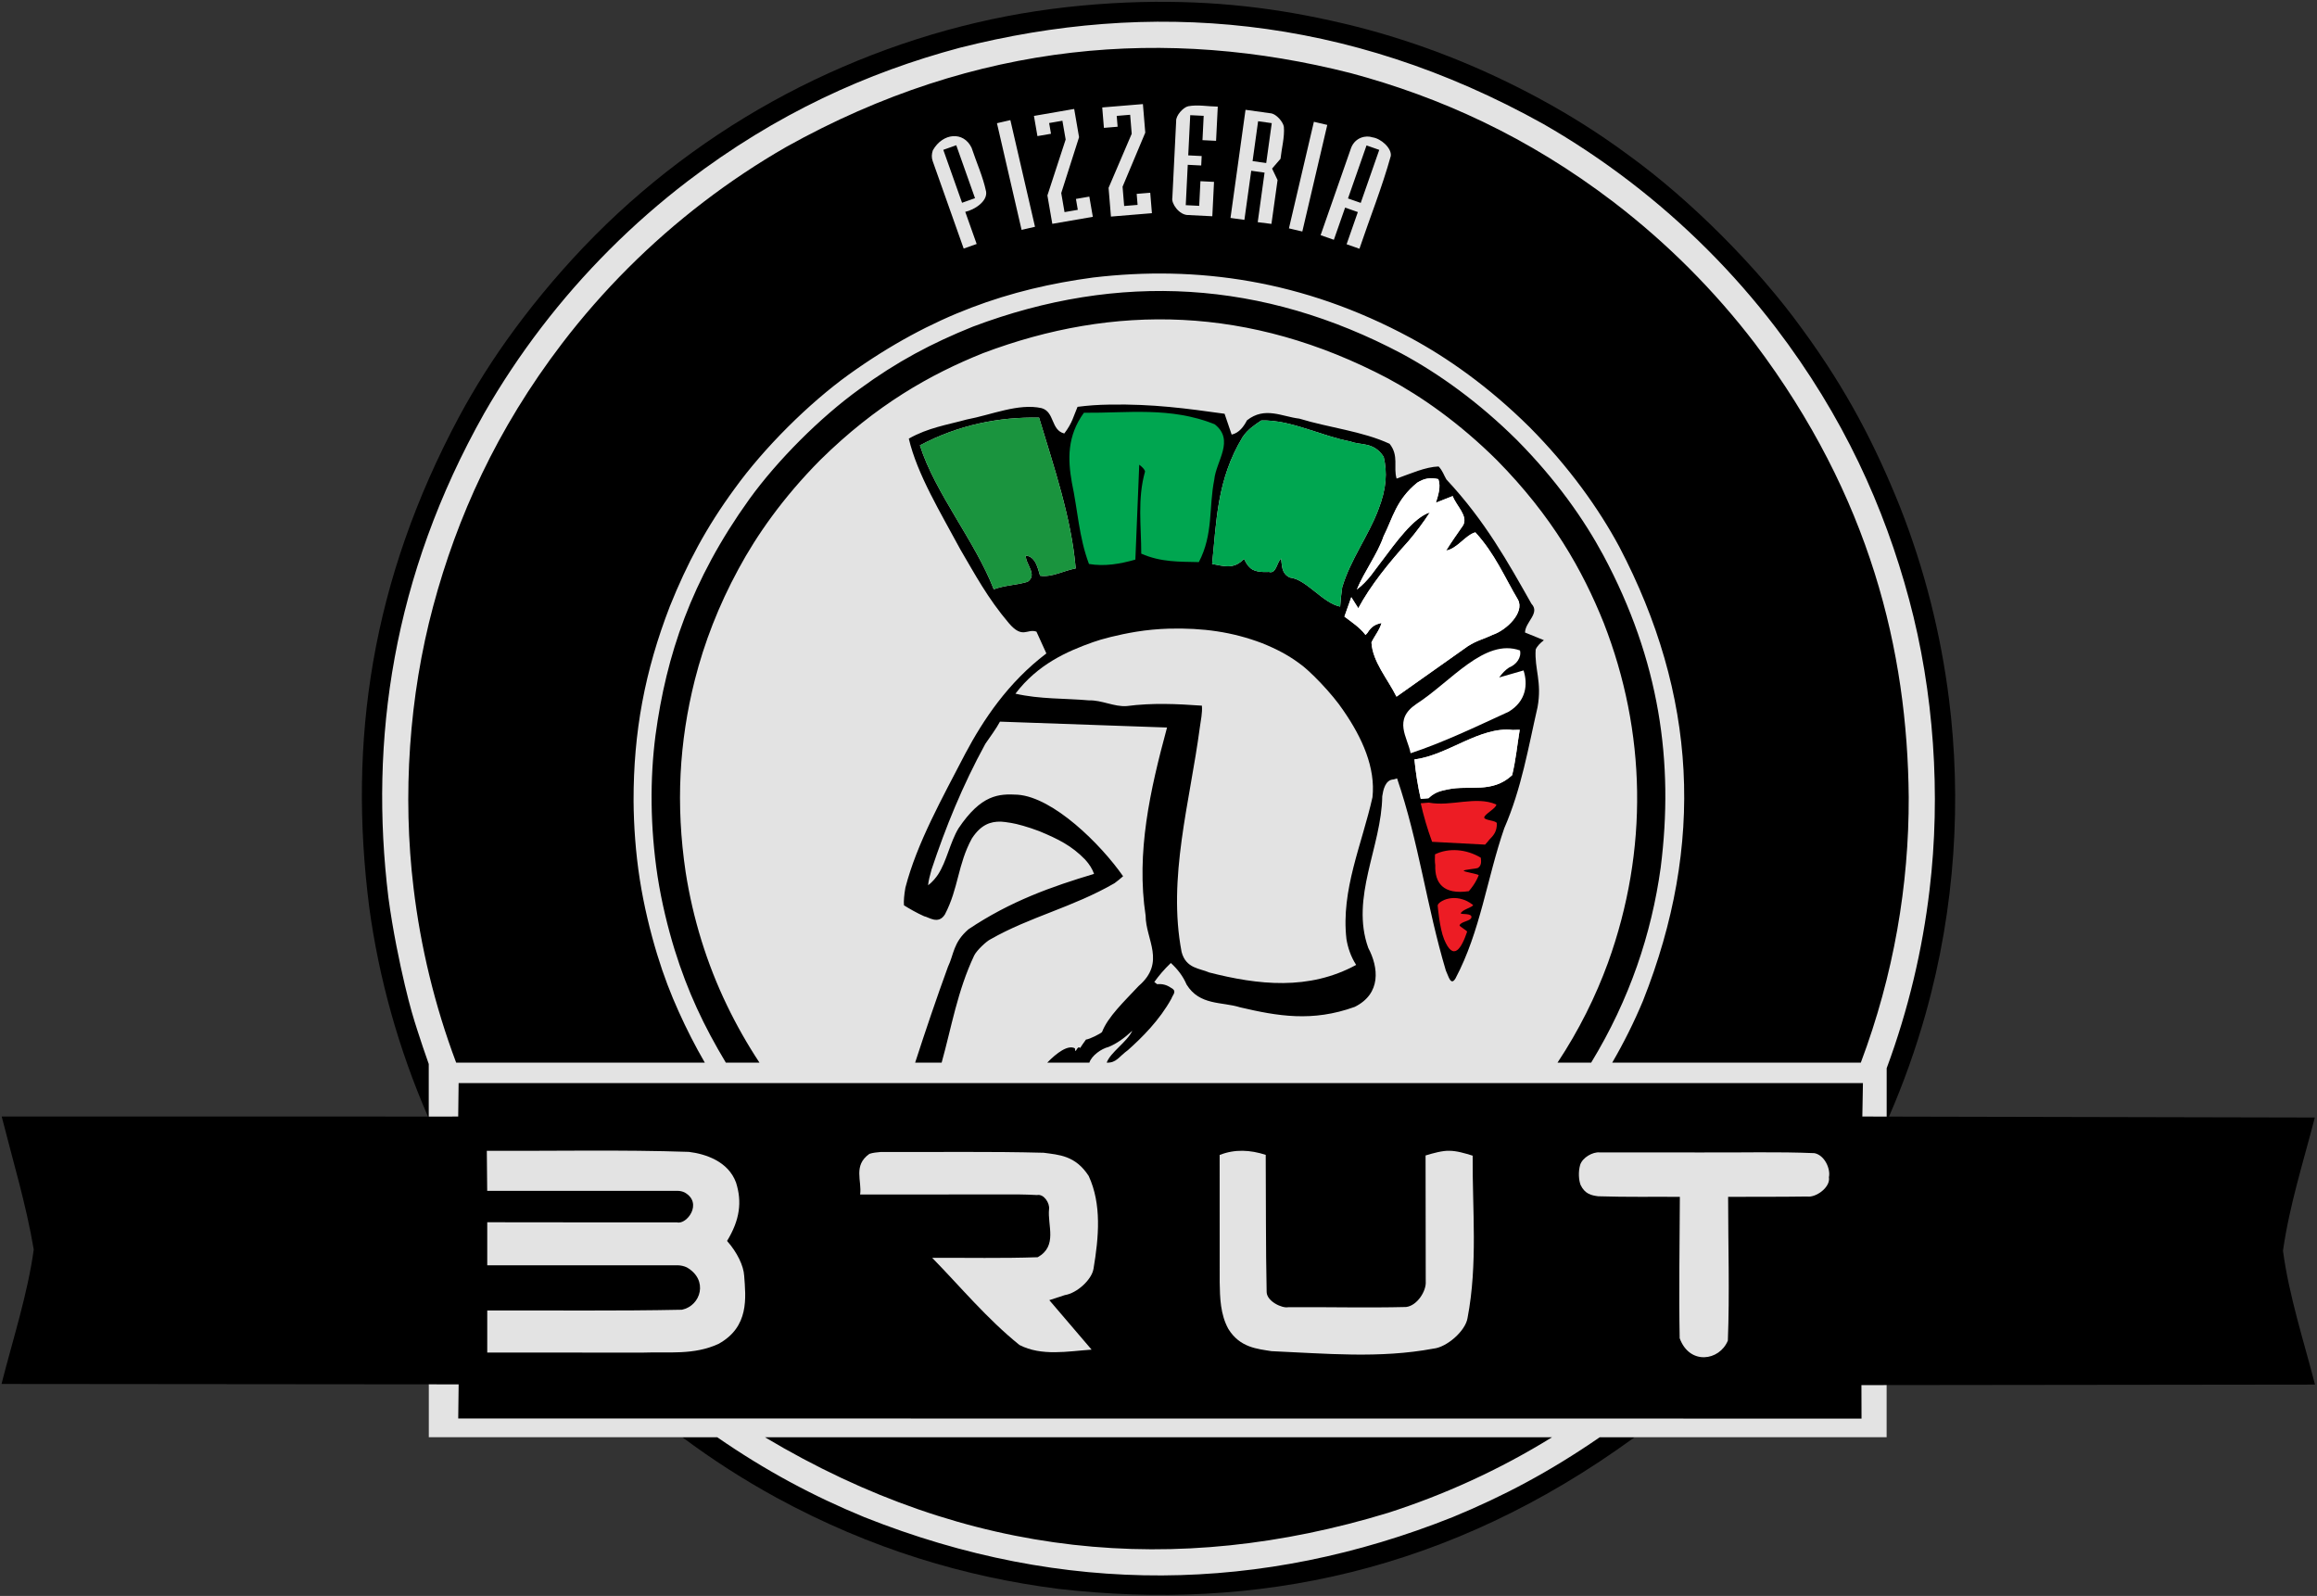 <?xml version="1.0" encoding="UTF-8" standalone="no"?>
<!-- Created with Inkscape (http://www.inkscape.org/) -->

<svg
   version="1.1"
   id="svg2"
   width="1910.667"
   height="1316"
   viewBox="0 0 1910.667 1316"
   sodipodi:docname="Brut.eps"
   xmlns:inkscape="http://www.inkscape.org/namespaces/inkscape"
   xmlns:sodipodi="http://sodipodi.sourceforge.net/DTD/sodipodi-0.dtd"
   xmlns="http://www.w3.org/2000/svg"
   xmlns:svg="http://www.w3.org/2000/svg">
  <rect x="0" y="0" width="1910.667" height="1316" fill="#333333" stroke="none"/>
  <defs
     id="defs6" />
  <sodipodi:namedview
     id="namedview4"
     pagecolor="#ffffff"
     bordercolor="#000000"
     borderopacity="0.25"
     inkscape:showpageshadow="2"
     inkscape:pageopacity="0.0"
     inkscape:pagecheckerboard="0"
     inkscape:deskcolor="#d1d1d1" />
  <g
     id="g8"
     inkscape:groupmode="layer"
     inkscape:label="ink_ext_XXXXXX"
     transform="matrix(1.333,0,0,-1.333,0,1316)">
    <g
       id="g10"
       transform="scale(0.1)">
      <path
         d="M 11671.5,1304.23 V 981.574 H 10112 C 8963.04,143.84 7763.98,-95.285 6552.16,43.043 5973.89,116.145 5388.48,289.164 4803.59,607.66 4601.09,718.469 4407.27,842.719 4221.44,981.574 H 2652.35 V 1308.85 L 9.383,1311.23 C 79.828,1588.06 170.539,1866.04 208.766,2142.77 162.656,2417.74 79.828,2691.46 10.508,2965.55 l 2636.982,-0.17 c -183.03,420.62 -303.93,857.8 -363.38,1295.18 -130.9,1027.04 11.67,2016.62 556.92,3035.96 98.06,180.54 206.63,355.5 346.02,543.99 139.29,188.6 309.5,390.72 495.25,577.39 185.67,186.72 387.08,357.96 599.15,511.16 211.95,153.28 434.68,288.52 666.56,405.42 473.31,238.15 968.54,394.08 1460.51,468.77 250.71,38.05 504.36,55.94 733.92,57.97 447.09,3.11 834.03,-50.17 1243.86,-152.22 383.9,-97.44 768.27,-246.03 1143.66,-450.11 180.55,-98.05 355.5,-206.63 544.24,-345.86 384.5,-277.71 799.8,-695.42 1072.2,-1072.52 283.7,-386.83 456.7,-728.68 606.9,-1101.81 153.2,-388.32 253.3,-789.68 303.7,-1190.93 77.1,-616.93 41.7,-1284.57 -144.8,-1947.43 -60.9,-216.55 -136.6,-428.95 -226.3,-635.14 l 2634.2,-5.77 c -70.7,-274.42 -156.4,-540.18 -197,-824.36 38,-281.34 127.1,-552.15 198.1,-827.73 l -2649.7,-3.11"
         style="fill:#000000;fill-opacity:1;fill-rule:evenodd;stroke:none"
         id="path12" />
      <path
         d="m 2652.35,2965.38 v 325.22 c -24.88,69.74 -48.41,140.01 -71.06,210.55 -22.76,70.52 -44.61,141.41 -76.74,277.43 -32.11,136.04 -74.43,337.18 -101.67,540.56 -118.97,972.34 25.03,1990.53 592.48,2996.41 104.79,182.74 223.47,361.15 353.39,530.99 130,169.83 271.16,331.08 422.41,482.33 151.14,151.15 312.4,292.38 482.24,422.31 550.01,419.74 1113.48,673.11 1682.44,825.43 1171.55,297.53 2393.46,208.5 3613.23,-471.97 182.69,-104.78 361.17,-223.47 531.03,-353.46 169.8,-129.93 331,-271.07 482.2,-422.31 151.3,-151.25 292.4,-312.4 422.4,-482.33 419.8,-550.02 673.1,-1113.41 825.5,-1682.38 153,-568.68 197.7,-1206.42 126.4,-1797.68 -43.5,-367.34 -130.3,-738.07 -265.1,-1102.07 V 2965.2 l -150.6,0.35 3.7,206.64 -8687.46,0.18 -2.58,-206.99 z m 3008.97,333.45 h 163.91 c 61.49,220.73 97.43,442.95 201.25,662.78 16.53,33.36 77.16,88.93 100.16,99.92 247.18,141.06 507.27,196.9 768.09,347.44 18.49,13.17 35.75,28.15 53.01,43 -139.76,200.37 -432.05,488.08 -651.72,504.37 -118.3,6.82 -225.47,1.15 -366.45,-207.9 -52.94,-88.23 -73.04,-203.9 -126.91,-286.28 -11.17,-16.28 -31.96,-44.25 -61.25,-65.93 3.36,32.64 9.57,53.36 21.68,98.24 86.72,260.17 190,516.02 332.75,777.1 31.5,46.18 65.77,91.16 90.18,136.82 l 1033.59,-36.37 c -105.14,-387.99 -191.69,-773.04 -132.48,-1164.04 0.45,-148.06 127.36,-287.79 -42.93,-434.62 -89.83,-96.11 -190.62,-190.88 -226.73,-285.06 -9.38,-10.16 -75.59,-44.07 -99.3,-46.63 -13.19,-17.34 -24.5,-34.7 -36.19,-52.21 -18.94,21.05 -29.48,-47.89 -32.21,-1.85 -42.75,23.18 -112.39,-27.72 -171.34,-88.78 h 260.55 c 14.68,44.53 74.61,86.3 118.3,97.01 49.13,19.46 99.32,55.66 147.53,100.44 -32.73,-69.84 -135.21,-133.11 -158.59,-197.45 60.81,-1.69 72.93,34.97 131.43,77.54 85.85,76.36 196.12,185.49 269.23,318.85 7.35,23.8 38.13,45.48 -2.94,66.73 -27.6,18.86 -52.91,24.78 -85.92,22.57 l -17.18,13.18 c 28.42,39.66 60.73,78.06 102.32,117.7 43.71,-40.34 75.56,-82.38 97.34,-133.28 81.07,-131.51 219.58,-105.39 330.91,-140.96 231.32,-54.17 447.34,-92.32 709.75,2.91 164.26,81.95 147.63,243.18 83.36,364.45 -112.11,312.3 82.23,626.03 86.4,938.36 5.56,35.64 17.22,102.3 70.52,103.98 7.07,2.21 14.17,4.24 21.31,6.27 134.72,-394.18 182.76,-790.47 301.55,-1188.19 15.72,-31.68 29.8,-98.76 59.54,-49.47 155.14,293.03 194.61,618.6 301.78,929.15 107.54,247.27 148.85,500.2 206.03,749.05 28.67,156.67 -19.74,236.39 -11.59,356.4 7.53,20 28.05,40.54 50.8,58.23 l -116.73,47.44 c 1.68,66.45 95.48,119.56 39.64,178.14 -145.05,256.13 -285.32,511.26 -525.94,768.72 -15.57,25.56 -22.4,53.26 -48.24,80.35 -83.01,-3.11 -172.49,-44.25 -259.84,-75.13 -21.4,71.49 15.92,140.7 -43.27,215.39 -168.86,78.07 -372.14,98.76 -558.6,155.68 -107.1,12.22 -212.76,76.89 -323.65,-10.43 -19.11,-36.55 -47.71,-78.25 -94.78,-88.33 l -43.9,128.84 c -236.73,33.01 -442.85,61.16 -710.28,56.75 -78.5,-1.33 -133.93,-5.6 -199.32,-13.9 -23.64,-54.79 -32.64,-100.89 -82.04,-164.89 -83.88,21 -58.57,133.03 -139.89,156.74 -142.96,32.13 -309.85,-41.32 -464.73,-70.45 -118.94,-32.91 -236.64,-49.82 -357.18,-118.06 51.95,-221.5 197.53,-459.4 319.75,-687.11 90.26,-153.28 167.44,-299.13 299.23,-454.44 86.27,-101.15 113.09,-31.15 170.71,-52.55 l 61.32,-134.72 c -236.72,-179.54 -389.75,-409.31 -501.6,-619.76 -143.1,-276.02 -299.32,-553.9 -370.47,-829.05 -7.69,-43.17 -11.4,-84.69 -8.85,-109.38 30.89,-19.39 79.48,-47.61 124.78,-67.61 27.7,-4.43 87.8,-54.26 128.6,11.5 84.86,162.3 78.76,308.96 166.83,469.84 56.54,86.47 115.49,105.06 178.93,103.98 11.41,-0.17 37,-3.44 63.89,-8.05 34.88,-5.57 103.11,-23.88 174.54,-51.15 116.2,-48.42 198.86,-88.93 282.64,-174.88 27.62,-30.18 45.23,-59.1 55.67,-89.28 -259.65,-77.72 -517,-168.16 -776.83,-342.51 -95.58,-82.73 -89.38,-154.33 -126.84,-231.95 -72.02,-197.52 -138.93,-395.16 -203.09,-593.21 z m -2839.33,0 h 1538.23 c -59.31,102.3 -113.12,207.79 -161.62,315.76 -48.59,107.89 -91.87,218.25 -133.53,354.79 -41.69,136.58 -81.78,299.31 -107.44,464.28 -25.76,165.04 -37.08,332.32 -38.24,483.56 -0.87,425.07 68.84,802.42 224.95,1205.71 105.59,262.32 224.45,486.92 399.93,726.14 182.93,253.56 458.18,527.27 706.68,706.56 518.78,372.23 999.14,531.18 1510.85,600.05 640.66,75.83 1299.98,-14.96 1962.11,-372.06 228.68,-123.2 484.02,-301.44 739.07,-554.19 243.02,-245.04 426.22,-501.25 554.12,-738.97 479.7,-915.69 531.5,-1838.3 147,-2808.61 -55,-131.69 -118.7,-259.75 -190.57,-383.02 h 1537.87 c 204.1,542.77 298,1099.96 296.4,1641.92 -7.9,905.45 -237.7,1858.86 -951.9,2807.64 -125.4,164.07 -261.9,319.93 -408,466.04 -146.1,146.12 -301.9,282.49 -465.95,408.08 -531.54,405.59 -1076,650.36 -1625.76,797.64 C 7224.13,9707.59 6043.36,9621.47 4864.65,8964 4688.09,8862.78 4515.7,8748.09 4351.61,8622.51 4187.44,8496.92 4031.71,8360.55 3885.58,8214.43 3739.47,8068.32 3603.01,7912.46 3477.52,7748.39 3071.83,7216.86 2827.14,6672.52 2679.88,6122.68 2530.94,5567.86 2488.61,4953.42 2558.53,4377.82 c 43.2,-359.57 129.4,-722.69 263.46,-1078.99 z m 1668.32,0 h 208.04 c -75.03,113.64 -142.4,232.4 -201.41,355.07 -124.51,257.61 -210.53,536.4 -255.41,823.91 -62.15,418.26 -39.74,805.8 56.64,1187.94 58.51,230.72 147.78,461.52 270.35,686.92 112.32,208.42 274.8,441.16 505.17,673.67 347.17,342.12 679.74,529.84 1008.62,661.87 809.85,305.33 1648.13,293.99 2503.9,-156.81 208.42,-112.31 441.09,-274.7 673.57,-505.06 342.13,-347.2 529.92,-679.77 661.88,-1008.63 261.74,-671.53 278.84,-1400.25 25.31,-2102.21 -76.02,-207.54 -178.06,-414.8 -311.77,-616.67 h 208.14 c 238.16,390.99 373.56,797.39 430.06,1205.9 83.3,653.92 -7.1,1283.49 -354.4,1932.2 -118.93,220.71 -291.05,467.26 -535.05,713.56 -236.65,234.71 -484.09,411.51 -713.57,535.06 -856.05,452.94 -1746.54,507.9 -2652.41,166.03 -253.27,-101.85 -470.2,-216.65 -701.09,-386.11 -244.86,-176.66 -509.22,-442.42 -682.33,-682.35 -359.4,-500.97 -512.86,-964.8 -579.41,-1458.9 -34.67,-267.97 -33.72,-565.59 12.84,-873.4 24.79,-159.3 63.19,-316.57 105.41,-453.46 80.88,-260.1 180.8,-471.53 316.92,-698.53"
         style="fill:#e3e3e3;fill-opacity:1;fill-rule:evenodd;stroke:none"
         id="path14" />
      <path
         d="m 7803.16,7271.55 c 184.26,4.27 369.33,-96.1 550.75,-129.99 66.21,-26.29 142.85,0.17 205.93,-95.06 22.31,-95.93 18.95,-193.81 -34.06,-329.13 -60.36,-159.9 -171.34,-306.28 -222.42,-477.44 -6.02,-39.91 -9.98,-79.93 -12.81,-119.92 -108.43,22.13 -209.13,169.21 -310.72,179.65 -55.05,25.66 -47.8,76.64 -54.79,117.98 -28.68,-28.68 -29.31,-96.1 -75.13,-83.19 -22.84,-0.45 -83.54,-4.44 -114.78,24.16 -19.67,16.98 -27.97,35.4 -39.13,56.44 -66.38,-69.28 -129.83,-42.47 -197.53,-31.23 27.62,259.85 27.79,518.79 188.67,784.81 30.74,46.48 76.03,76.73 116.02,102.92"
         style="fill:#e3e3e3;fill-opacity:1;fill-rule:evenodd;stroke:none"
         id="path16" />
      <path
         d="m 6281.7,5581.23 c 137.43,181.15 317.52,261.25 480.01,318.85 50.9,18.59 154.81,45.86 266.66,64.35 67.08,10.89 135.05,17.16 203,19.19 211.01,5.32 392.26,-20.17 575.43,-89.56 94.36,-37.88 162.93,-75.48 227.43,-122.47 64.45,-42.92 209.05,-192.49 276.66,-294.96 117.35,-169.74 199.13,-354.17 179.66,-535.88 -65.32,-292.23 -195.77,-574.52 -161.14,-877.02 8.22,-51.32 26.54,-108.32 60.15,-160.27 -292.65,-159.48 -606.64,-124.26 -910.46,-46.46 -54.44,25.31 -142.77,23 -169.48,126.81 -87.63,458 51.51,926.14 112.83,1388.65 5.68,44.96 16.92,89.64 12.75,134.69 -154.96,10.89 -304.8,18.31 -465.32,-2.56 -76.65,-5.76 -155.15,37.89 -233.21,35.3 -151.5,13.37 -302.75,6.65 -454.97,41.34"
         style="fill:#e3e3e3;fill-opacity:1;fill-rule:evenodd;stroke:none"
         id="path18" />
      <path
         d="m 7023.68,6410.64 c -95.33,-26.82 -189.48,-43.45 -287.01,-26.99 -62.29,165.39 -69.75,335.15 -105.66,502.5 -25.31,143.1 -30.63,288.15 74.26,432.94 269.37,-2.66 535.06,38.66 808.52,-70.89 127.07,-98.77 8.76,-228.06 -2.06,-343.56 -34.31,-169.48 -5.03,-337.44 -95.39,-509.4 -118.59,3.11 -232.83,-1.94 -356.28,52.3 0.17,169.31 -24.79,338.17 23.53,508.25 -3.82,15.76 -19.92,29.3 -35.93,42.05 l -23.98,-587.2"
         style="fill:#00a650;fill-opacity:1;fill-rule:evenodd;stroke:none"
         id="path20" />
      <path
         d="m 8393.72,6225.5 c 44.79,110.08 128.24,219.73 165.33,329.14 55.83,110.18 77.26,226.45 208.51,332.11 45.21,27.98 81.67,32.77 130.45,21.78 17.23,-47.87 -1.33,-99.92 -15.15,-145.75 l 103.91,40.97 c 22.2,-60.54 97.15,-123 64.52,-180.88 -36.56,-53.1 -72.85,-103.46 -105.07,-156.11 68.69,11.49 120.65,96.98 180.62,112.56 121.53,-132.13 180.28,-276.48 264.09,-417.28 41.25,-78.68 -70.97,-187 -155.03,-215.85 -51.15,-24.69 -99.22,-35.22 -154.61,-70.62 l -442.24,-312.75 c -55.22,111.34 -148.42,216.37 -154.86,335.75 19.01,39.75 52.3,79.83 62.03,120.37 -34.09,-8.75 -60.11,-17.69 -87.34,-62.11 -3.65,-4.17 -7.54,-8.26 -11.35,-12.32 -36.09,47.72 -86.9,80 -130.69,113.64 l 42.54,120.19 43.37,-68.51 c 74.16,138.6 187,278.96 311.43,416.48 49.12,58.33 92.92,117.36 131.35,176.39 -102.15,-31.79 -215.06,-192.24 -294.27,-296.82 -47.78,-59.76 -81.96,-122.33 -157.54,-180.38"
         style="fill:#e3e3e3;fill-opacity:1;fill-rule:evenodd;stroke:none"
         id="path22" />
      <path
         d="m 5690.79,7117.57 c 240.45,127.52 490.47,176.11 737.11,171.34 93.8,-310.71 200.1,-621.79 226.74,-932.71 -74.16,-13.34 -147.01,-56.54 -220.36,-45.2 -13.73,44.43 -27.62,119.46 -88.61,124.6 -1.4,-54.69 74.79,-118.23 11.35,-162.23 -69.47,-20.8 -140.02,-20.87 -209.4,-46.29 -114.7,296.85 -363.21,595.08 -456.83,890.49"
         style="fill:#e3e3e3;fill-opacity:1;fill-rule:evenodd;stroke:none"
         id="path24" />
      <path
         d="m 8789.06,4930.57 50.2,4.14 c -0.63,0.12 -1.25,0.25 -1.88,0.38 42.92,40.09 79.82,45.5 119.56,54.08 132.76,28.5 273.01,-27.34 397.44,87.78 23.28,94.35 31.33,187.27 47.02,280.91 -14.45,-0.27 -28.88,-0.54 -43.31,-1.07 -202.46,24.26 -404.17,-158.05 -607.96,-182.03 7.82,-81.38 20.59,-162.81 38.93,-244.19"
         style="fill:#e3e3e3;fill-opacity:1;fill-rule:evenodd;stroke:none"
         id="path26" />
      <path
         d="m 8726.32,5212.82 c -18.59,99.36 -110.11,206.81 35.57,304.7 214.87,138.5 421.25,408.95 641.19,331.34 10.43,-43.2 -22.06,-87.98 -67.19,-105.59 -24.33,-16.01 -41.87,-34.87 -61.59,-61.59 l 150.79,43.45 c 27.45,-84.87 17.09,-189.75 -91.76,-255.33 -201.26,-92.22 -405.17,-190.46 -607.01,-256.98"
         style="fill:#ffffff;fill-opacity:1;fill-rule:evenodd;stroke:none"
         id="path28" />
      <path
         d="m 2652.35,1308.85 184.96,-0.17 -2.58,-211.01 8681.17,-0.7 -0.6,207.09 156.2,0.17 V 981.574 H 9896.45 C 9585.98,767.586 9298.71,616.063 8987.3,487.746 7809.81,18.082 6584.02,-5.273 5346.18,487.648 5029.86,617.672 4734.83,775.715 4437.02,981.574 H 2652.35 Z M 4732.17,981.574 C 5989.92,231.09 7274.57,114.289 8587.02,513.938 8927.11,623.141 9271.89,777.496 9601.31,981.574 H 4732.17"
         style="fill:#e3e3e3;fill-opacity:1;fill-rule:evenodd;stroke:none"
         id="path30" />
      <path
         d="m 4193.74,2505.7 -1179.79,0.1 -2.38,247.8 c 416.56,-2.23 832.69,7.43 1249.7,-6.72 101.86,-12.22 244.35,-57.98 292.21,-190.46 37.53,-118.58 23.72,-230.09 -55.67,-360.54 62.94,-70.82 102.5,-154.18 105.86,-215.52 9.74,-132.73 33.37,-316.11 -159.57,-421.67 -153.2,-70.37 -309.14,-47.62 -463.93,-53.46 l -965.94,0.17 0.07,260.2 c 401.54,1.58 795.27,-3.81 1204.48,4.77 117.35,24.68 165.41,184.88 29.82,262.12 -18.66,8.58 -38.13,12.67 -57.51,12.85 H 3014.23 v 266.19 c 391.15,-0.26 783.93,-1.23 1173.59,-0.6 60.7,-16.73 162.91,119.63 47.79,184.78 -13.55,6.62 -27.72,9.81 -41.87,9.99"
         style="fill:#e3e3e3;fill-opacity:1;fill-rule:evenodd;stroke:none"
         id="path32" />
      <path
         d="m 8966.14,2753.6 c 45.31,-0.1 96.21,-15.23 144.17,-30.18 -2.4,-334.8 32.39,-668.98 -31.78,-1004.48 -12.91,-80.53 -128.84,-181.05 -210.8,-189.1 -333.55,-62.59 -667.89,-30.01 -1002.07,-15.76 -85.22,14.15 -194.8,20.8 -266.57,137.25 -49.64,89.48 -52.3,192.66 -53.82,289.39 l -0.24,787.04 c 94.88,37.33 189.38,31.48 285.05,0.7 1.94,-283.02 -0.17,-565.6 5.75,-849.14 1.95,-57.98 96.73,-101.53 133.63,-93.3 242.84,1.78 483.99,-4.77 728.6,1.25 68.07,7.43 126.57,98.24 121.88,158.5 l -1.05,778.88 c 45.56,14.07 105.84,30.63 147.25,28.95"
         style="fill:#e3e3e3;fill-opacity:1;fill-rule:evenodd;stroke:none"
         id="path34" />
      <path
         d="m 6296.02,2483.67 -975.07,-0.63 c 12.14,83.64 -44.97,179.3 57.34,251.52 22.05,7.42 47.19,9.66 70.9,11.69 335.75,-1.68 671.44,4.16 1007.39,-4.87 94.43,-13.09 195.92,-16.11 278.41,-143.54 80.88,-175.23 62.49,-378.78 29.9,-573.3 -10.44,-68.06 -102.55,-151.95 -177.33,-163.56 l -96.22,-31.41 261.54,-306.03 c -147.01,-10.18 -308.62,-42.04 -446.22,28.67 -201.96,162.94 -363.93,359.14 -539.75,539.06 217.62,1.23 430,-3.82 652.77,3.89 124.6,69.91 59.37,197.18 70.09,297.62 5.04,36.28 -31.79,95.93 -74.54,87 -39.73,2.29 -79.46,3.36 -119.21,3.89"
         style="fill:#e3e3e3;fill-opacity:1;fill-rule:evenodd;stroke:none"
         id="path36" />
      <path
         d="m 10541.3,2743.32 c 227.8,-1.51 454.8,5.41 683.4,-4.42 63.7,-12.75 100.6,-97.89 89.5,-148.76 11.1,-61.87 -80.4,-127.97 -135.5,-119.39 -162.6,-2.48 -325.4,-1.33 -488.1,-2.03 0.1,-296.4 9.7,-598.43 -1.6,-889.24 -51.8,-126.21 -237,-153.2 -298.1,14.68 -5.5,291.53 0.2,583.03 1.1,874.56 -168.3,1.23 -323.1,-2.13 -504.75,3.53 -43.56,5.3 -82.67,14.78 -109.21,69.75 -11.24,29.2 -15.58,80.35 -2.58,125.13 15.32,45.83 77.97,80.45 120.1,76.46 l 645.74,-0.27"
         style="fill:#e3e3e3;fill-opacity:1;fill-rule:evenodd;stroke:none"
         id="path38" />
      <path
         d="m 7803.16,7271.55 c 184.26,4.27 369.33,-96.1 550.75,-129.99 66.21,-26.29 142.85,0.17 205.93,-95.06 22.31,-95.93 18.95,-193.81 -34.06,-329.13 -60.36,-159.9 -171.34,-306.28 -222.42,-477.44 -6.02,-39.91 -9.98,-79.93 -12.81,-119.92 -108.43,22.13 -209.13,169.21 -310.72,179.65 -55.05,25.66 -47.8,76.64 -54.79,117.98 -28.68,-28.68 -29.31,-96.1 -75.13,-83.19 -22.84,-0.45 -83.54,-4.44 -114.78,24.16 -19.67,16.98 -27.97,35.4 -39.13,56.44 -66.38,-69.28 -129.83,-42.47 -197.53,-31.23 27.62,259.85 27.79,518.79 188.67,784.81 30.74,46.48 76.03,76.73 116.02,102.92"
         style="fill:#00a650;fill-opacity:1;fill-rule:evenodd;stroke:none"
         id="path40" />
      <path
         d="m 8789.06,4903.27 50.2,4.13 c 136.69,-26.39 290.19,43.68 417.15,-11.46 3.39,-21.7 -74.47,-60.41 -74.53,-80.71 -0.04,-18.13 77.82,-17.93 78.07,-36.5 0.68,-49.84 -19.56,-73.42 -46.63,-100.69 -7.7,-9.91 -16.55,-20.34 -26.02,-30.43 l -327.89,17.34 c -29.18,79.34 -52.44,158.82 -70.35,238.32"
         style="fill:#ed1c24;fill-opacity:1;fill-rule:evenodd;stroke:none"
         id="path42" />
      <path
         d="m 8789.06,4930.57 50.2,4.14 c -0.63,0.12 -1.25,0.25 -1.88,0.38 42.92,40.09 79.82,45.5 119.56,54.08 132.76,28.5 273.01,-27.34 397.44,87.78 23.28,94.35 31.33,187.27 47.02,280.91 -14.45,-0.27 -28.88,-0.54 -43.31,-1.07 -202.46,24.26 -404.17,-158.05 -607.96,-182.03 7.82,-81.38 20.59,-162.81 38.93,-244.19"
         style="fill:#ffffff;fill-opacity:1;fill-rule:evenodd;stroke:none"
         id="path44" />
      <path
         d="m 8393.72,6225.5 c 44.79,110.08 128.24,219.73 165.33,329.14 55.83,110.18 77.26,226.45 208.51,332.11 45.21,27.98 81.67,32.77 130.45,21.78 17.23,-47.87 -1.33,-99.92 -15.15,-145.75 l 103.91,40.97 c 22.2,-60.54 97.15,-123 64.52,-180.88 -36.56,-53.1 -72.85,-103.46 -105.07,-156.11 68.69,11.49 120.65,96.98 180.62,112.56 121.53,-132.13 180.28,-276.48 264.09,-417.28 41.25,-78.68 -70.97,-187 -155.03,-215.85 -51.15,-24.69 -99.22,-35.22 -154.61,-70.62 l -442.24,-312.75 c -55.22,111.34 -148.42,216.37 -154.86,335.75 19.01,39.75 52.3,79.83 62.03,120.37 -34.09,-8.75 -60.11,-17.69 -87.34,-62.11 -3.65,-4.17 -7.54,-8.26 -11.35,-12.32 -36.09,47.72 -86.9,80 -130.69,113.64 l 42.54,120.19 43.37,-68.51 c 74.16,138.6 187,278.96 311.43,416.48 49.12,58.33 92.92,117.36 131.35,176.39 -102.15,-31.79 -215.06,-192.24 -294.27,-296.82 -47.78,-59.76 -81.96,-122.33 -157.54,-180.38"
         style="fill:#ffffff;fill-opacity:1;fill-rule:evenodd;stroke:none"
         id="path46" />
      <path
         d="m 5690.79,7117.57 c 240.45,127.52 490.47,176.11 737.11,171.34 93.8,-310.71 200.1,-621.79 226.74,-932.71 -74.16,-13.34 -147.01,-56.54 -220.36,-45.2 -13.73,44.43 -27.62,119.46 -88.61,124.6 -1.4,-54.69 74.79,-118.23 11.35,-162.23 -69.47,-20.8 -140.02,-20.87 -209.4,-46.29 -114.7,296.85 -363.21,595.08 -456.83,890.49"
         style="fill:#1a943e;fill-opacity:1;fill-rule:evenodd;stroke:none"
         id="path48" />
      <path
         d="m 8878.92,4520.38 c -3.25,22.19 -2.61,44.54 -1.64,67 83.33,40.89 192.56,33.93 283.36,-20.89 2.71,-22.94 5.41,-49.92 -19.31,-63.86 -6.37,-3.59 -85.01,-10.34 -86.58,-16.25 -1.95,-7.24 95.5,-21.34 92.73,-28.58 -3.76,-9.84 -8.27,-19.76 -13.48,-29.75 -11.72,-22.41 -27.32,-45.26 -47.45,-68.51 -159.8,-22.91 -211.35,51.59 -207.63,160.84"
         style="fill:#ed1c24;fill-opacity:1;fill-rule:evenodd;stroke:none"
         id="path50" />
      <path
         d="m 6010.38,8958.61 c -49.83,103.56 -178.43,92.22 -239.51,-15.93 -7.78,-22.48 -8.83,-44.43 -1.14,-66.45 l 191.87,-541.37 80.28,28.33 -70.54,198.86 c 54.79,11.59 138.32,63.64 128.93,125.15 -18.86,90.79 -59.89,180.98 -89.89,271.41 z m -174.9,-13.09 80.18,28.5 116.03,-327.53 -80.17,-28.42 z m 331.95,164.79 152.33,-659.85 83.01,19.19 -152.39,659.78 z m 593.05,-579.15 -21.6,125.06 -82.91,-14.34 11.59,-67.44 -82.14,-14.15 -20.34,117.88 110.25,345.59 -30.17,174.7 -248.94,-43.09 21.6,-124.89 83.89,14.5 -11.51,66.38 82.13,14.18 20.09,-116.13 -112.94,-346.01 30.36,-175.61 z m 365.57,22.48 -10.42,126.46 -83.9,-6.9 5.68,-68.23 -83.11,-6.8 -9.84,119.21 140.45,334.53 -14.59,176.63 -251.69,-20.79 10.43,-126.29 84.8,7 -5.59,67.08 83.1,6.9 9.65,-117.53 -143.11,-334.63 14.7,-177.61 z m 126.39,95.41 c -7.95,-34.52 42.29,-108.05 98.67,-106.9 l 148.61,-7.45 10.51,212.66 -84.06,4.17 -7.61,-152.4 -83.18,4.16 12.36,249.66 83.29,-4.16 2.84,58.42 -83.18,4.14 12.39,248.68 83.18,-4.06 -7.42,-150.54 84.06,-4.14 10.54,211.6 c -60.99,0.78 -123.56,13.52 -182.93,2.38 -30.18,-6.29 -77.35,-57.45 -74.53,-92.57 z m 875.61,470.02 -154.35,-659.32 82.83,-19.47 154.37,659.42 z m 123.56,-730.04 69.64,199.13 78.77,-27.52 -69.56,-199.13 79.38,-27.78 c 64.61,191.24 140.7,382.05 193.91,573.73 6.72,48.32 -60.63,108.15 -112.94,115.33 -41.94,14.42 -106.01,-0.46 -131.68,-62.92 L 8169.65,8417.7 Z m 202.05,583.83 78.75,-27.52 -114.61,-327.98 -78.77,27.52 114.63,327.98"
         style="fill:#e3e3e3;fill-opacity:1;fill-rule:evenodd;stroke:none"
         id="path52" />
      <path
         d="m 7865.48,8487.37 37.88,271.33 -33.99,70.89 52.3,60.61 c 6.91,65.93 26.02,133.99 20.72,197.64 -3.36,27.34 -45.86,82.65 -86.46,84.41 l -150.8,20.97 -92.94,-668.95 86.01,-11.94 42.23,303.82 82.48,-11.52 -42.29,-306.55 z m -82.56,635.06 84.52,-11.67 -34.27,-246.75 -84.42,11.77 34.17,246.65"
         style="fill:#e3e3e3;fill-opacity:1;fill-rule:evenodd;stroke:none"
         id="path54" />
      <path
         d="m 8893.91,4270.25 c -0.7,25.16 109.13,89.48 218.94,3.99 0,-13.78 -72.37,-30.41 -75.7,-51.99 -1.22,-7.89 73.29,3.43 65.12,-26.36 -5.96,-21.84 -65.64,-24.41 -73.05,-47.61 -2.02,-6.31 48.82,-33.67 46.7,-39.85 -35.29,-103.42 -84.58,-186.48 -142.32,-46.49 -28.37,68.83 -39.62,207.47 -39.69,208.31"
         style="fill:#ed1c24;fill-opacity:1;fill-rule:evenodd;stroke:none"
         id="path56" />
    </g>
  </g>
</svg>
